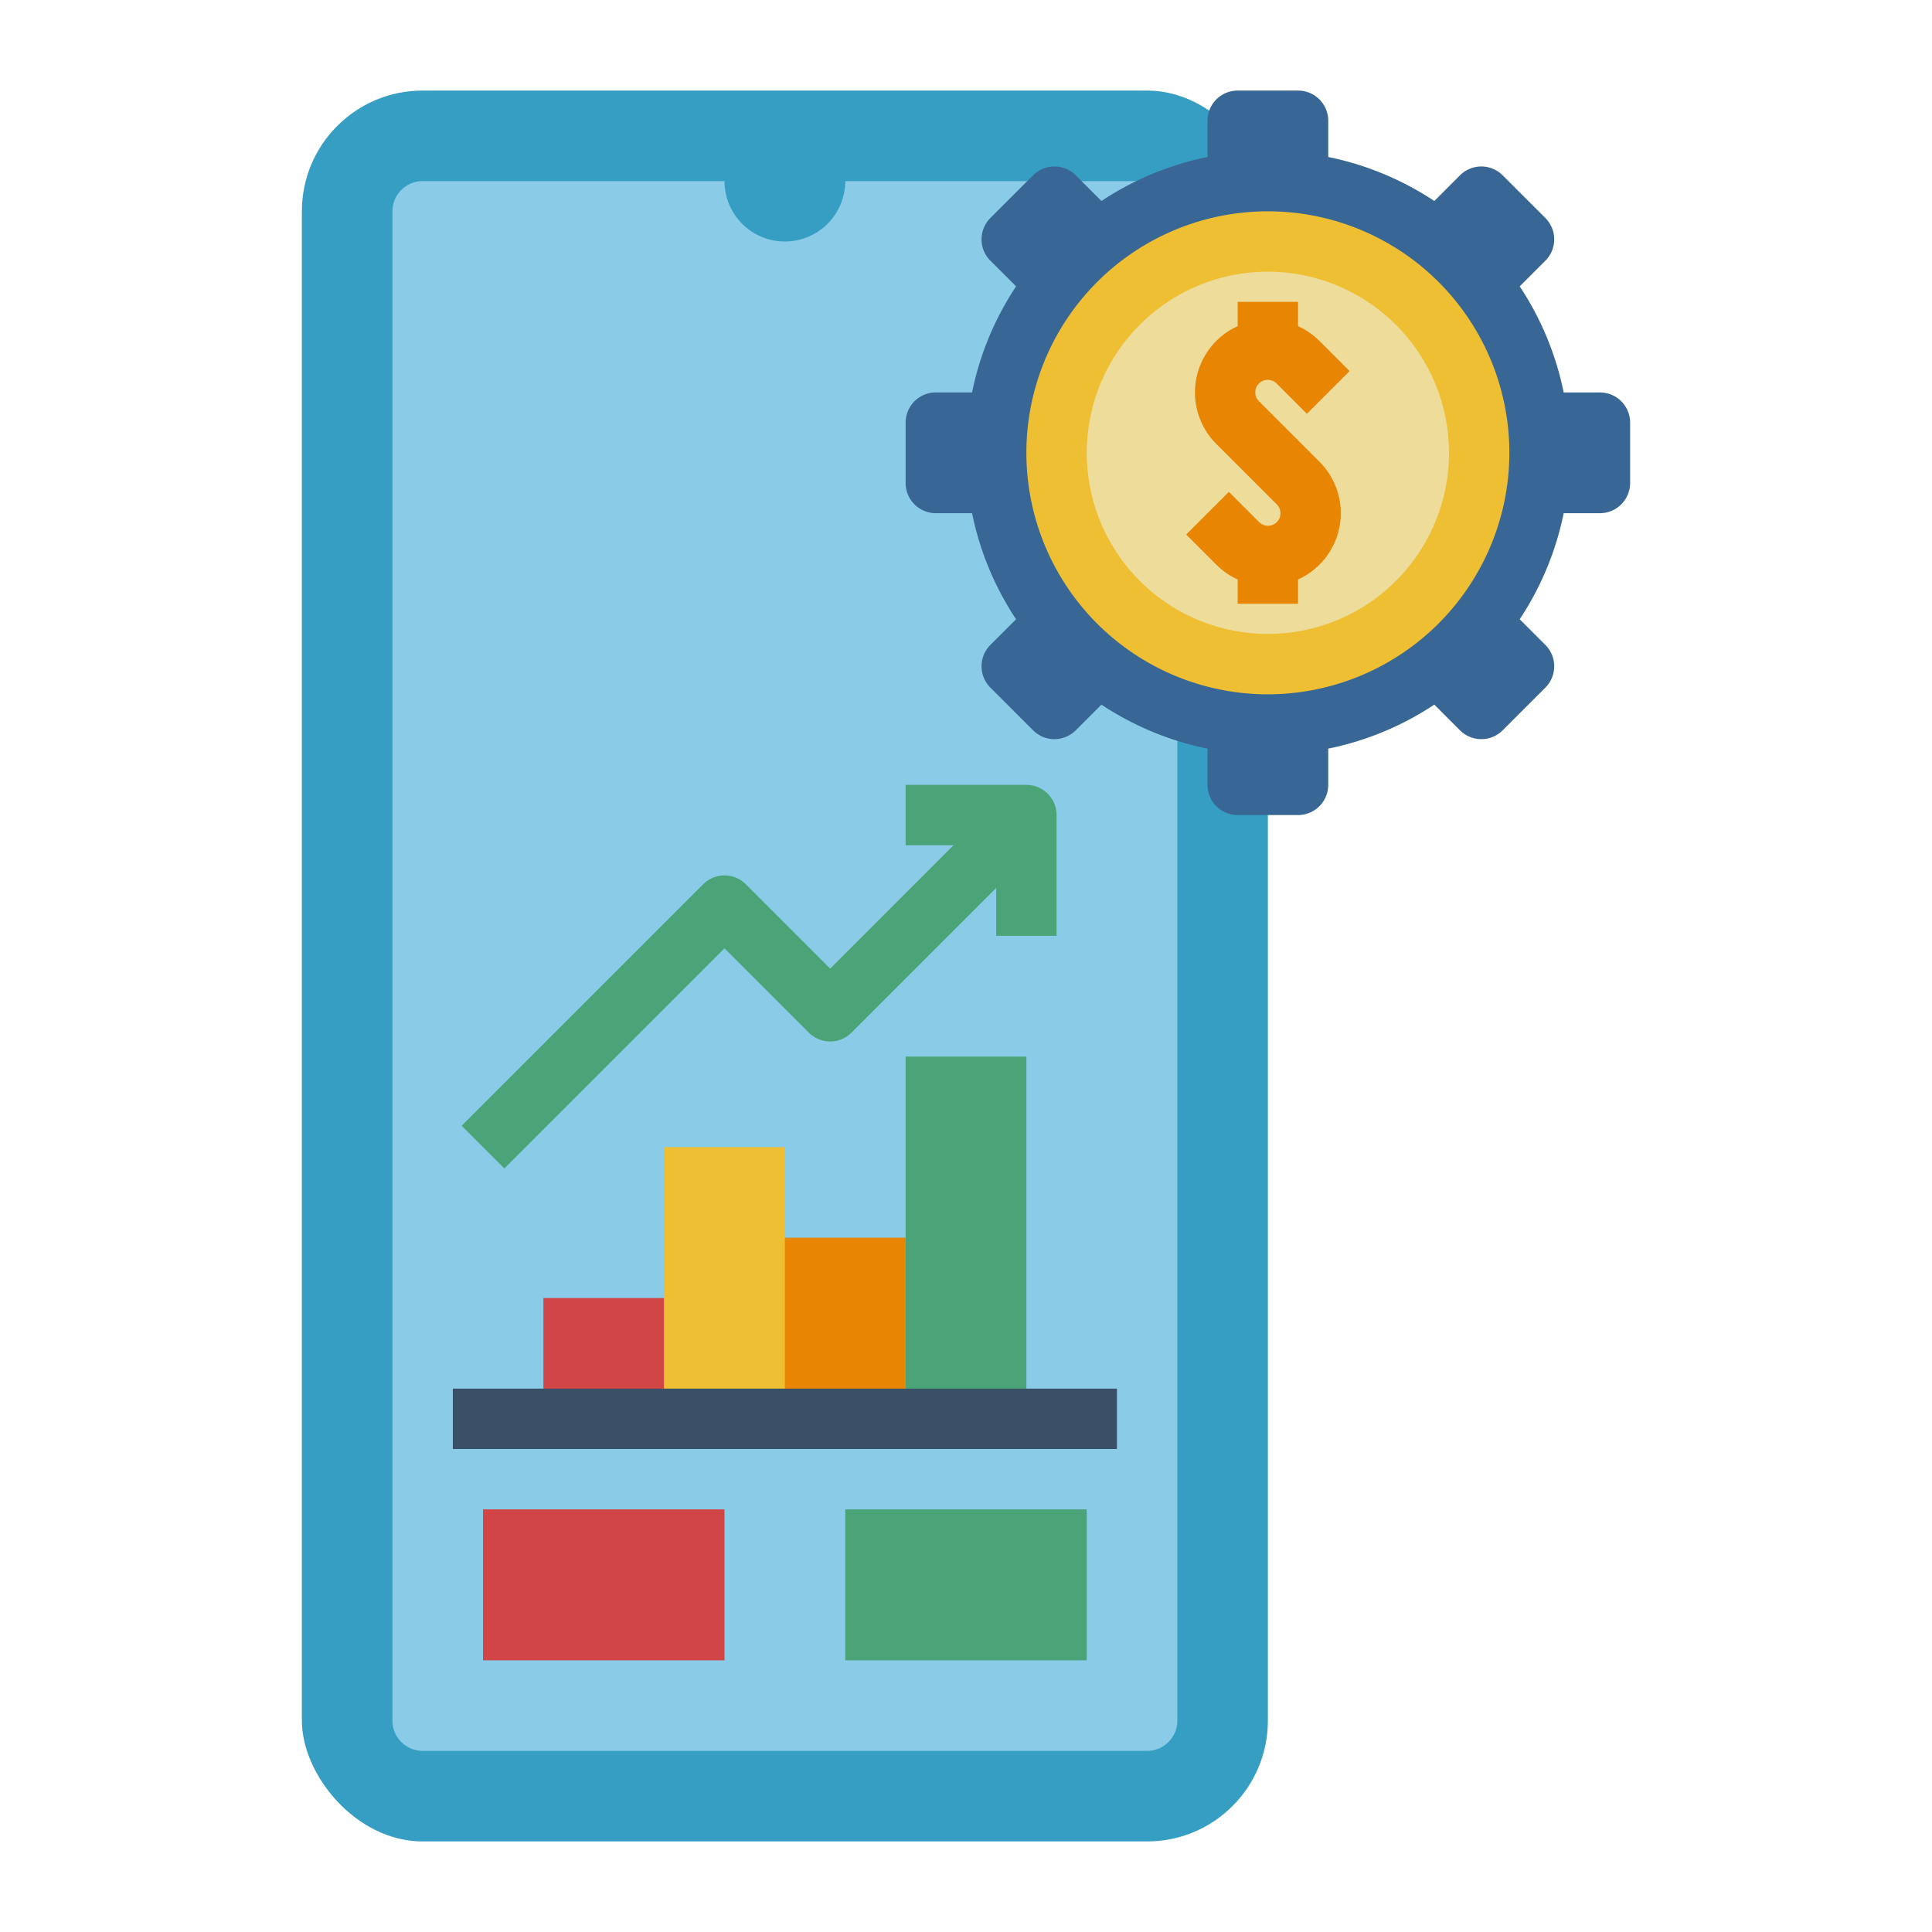 <svg height="512" viewBox="0 0 512 512" width="512" xmlns="http://www.w3.org/2000/svg"><g id="Flat"><rect fill="#379ec3" height="464" rx="32" width="256" x="80" y="24"/><path d="m312 56v400a8.011 8.011 0 0 1 -8 8h-192a8.011 8.011 0 0 1 -8-8v-400a8.011 8.011 0 0 1 8-8h80a16 16 0 0 0 32 0h80a8.011 8.011 0 0 1 8 8z" fill="#8acce7"/><path d="m272 208h-32v16h12.686l-32.686 32.687-22.343-22.343a8.001 8.001 0 0 0 -11.314 0l-64 64 11.314 11.313 58.343-58.343 22.343 22.343a8.001 8.001 0 0 0 11.314 0l38.343-38.343v12.686h16v-32a8 8 0 0 0 -8-8z" fill="#4ba477"/><path d="m144 344h32v32h-32z" fill="#d14547"/><path d="m176 304h32v72h-32z" fill="#eebe33"/><path d="m208 328h32v48h-32z" fill="#e88604"/><path d="m240 280h32v96h-32z" fill="#4ba477"/><path d="m120 368h176v16h-176z" fill="#395166"/><path d="m128 400h64v40h-64z" fill="#d14547"/><path d="m224 400h64v40h-64z" fill="#4ba477"/><path d="m424 104h-9.604a79.528 79.528 0 0 0 -11.661-28.108l6.804-6.804a8 8 0 0 0 0-11.314l-11.313-11.314a8 8 0 0 0 -11.314 0l-6.804 6.804a79.526 79.526 0 0 0 -28.108-11.661v-9.603a8 8 0 0 0 -8-8h-16a8 8 0 0 0 -8 8v9.603a79.526 79.526 0 0 0 -28.108 11.661l-6.804-6.804a8 8 0 0 0 -11.314 0l-11.313 11.314a8 8 0 0 0 0 11.314l6.804 6.804a79.528 79.528 0 0 0 -11.661 28.108h-9.604a8 8 0 0 0 -8 8v16a8 8 0 0 0 8 8h9.604a79.528 79.528 0 0 0 11.661 28.108l-6.804 6.804a8 8 0 0 0 0 11.314l11.313 11.314a8 8 0 0 0 11.314 0l6.804-6.804a79.526 79.526 0 0 0 28.108 11.661v9.603a8 8 0 0 0 8 8h16a8 8 0 0 0 8-8v-9.603a79.526 79.526 0 0 0 28.108-11.661l6.804 6.804a8 8 0 0 0 11.314 0l11.313-11.314a8 8 0 0 0 0-11.314l-6.804-6.804a79.528 79.528 0 0 0 11.661-28.108h9.604a8 8 0 0 0 8-8v-16a8 8 0 0 0 -8-8z" fill="#396795"/><circle cx="336" cy="120" fill="#eedc9a" r="56"/><path d="m336 184a64 64 0 1 1 64-64 64.072 64.072 0 0 1 -64 64zm0-112a48 48 0 1 0 48 48 48.054 48.054 0 0 0 -48-48z" fill="#eebe33"/><path d="m333.657 106.343a3.314 3.314 0 1 1 4.686-4.687l8 8 11.314-11.313-8-8a19.29 19.29 0 0 0 -5.657-3.911v-6.433h-16v6.433a19.288 19.288 0 0 0 -5.657 31.224l16 16a3.314 3.314 0 1 1 -4.686 4.687l-8-8-11.314 11.313 8 8a19.29 19.29 0 0 0 5.657 3.911v6.433h16v-6.433a19.288 19.288 0 0 0 5.657-31.224z" fill="#e88604"/></g></svg>